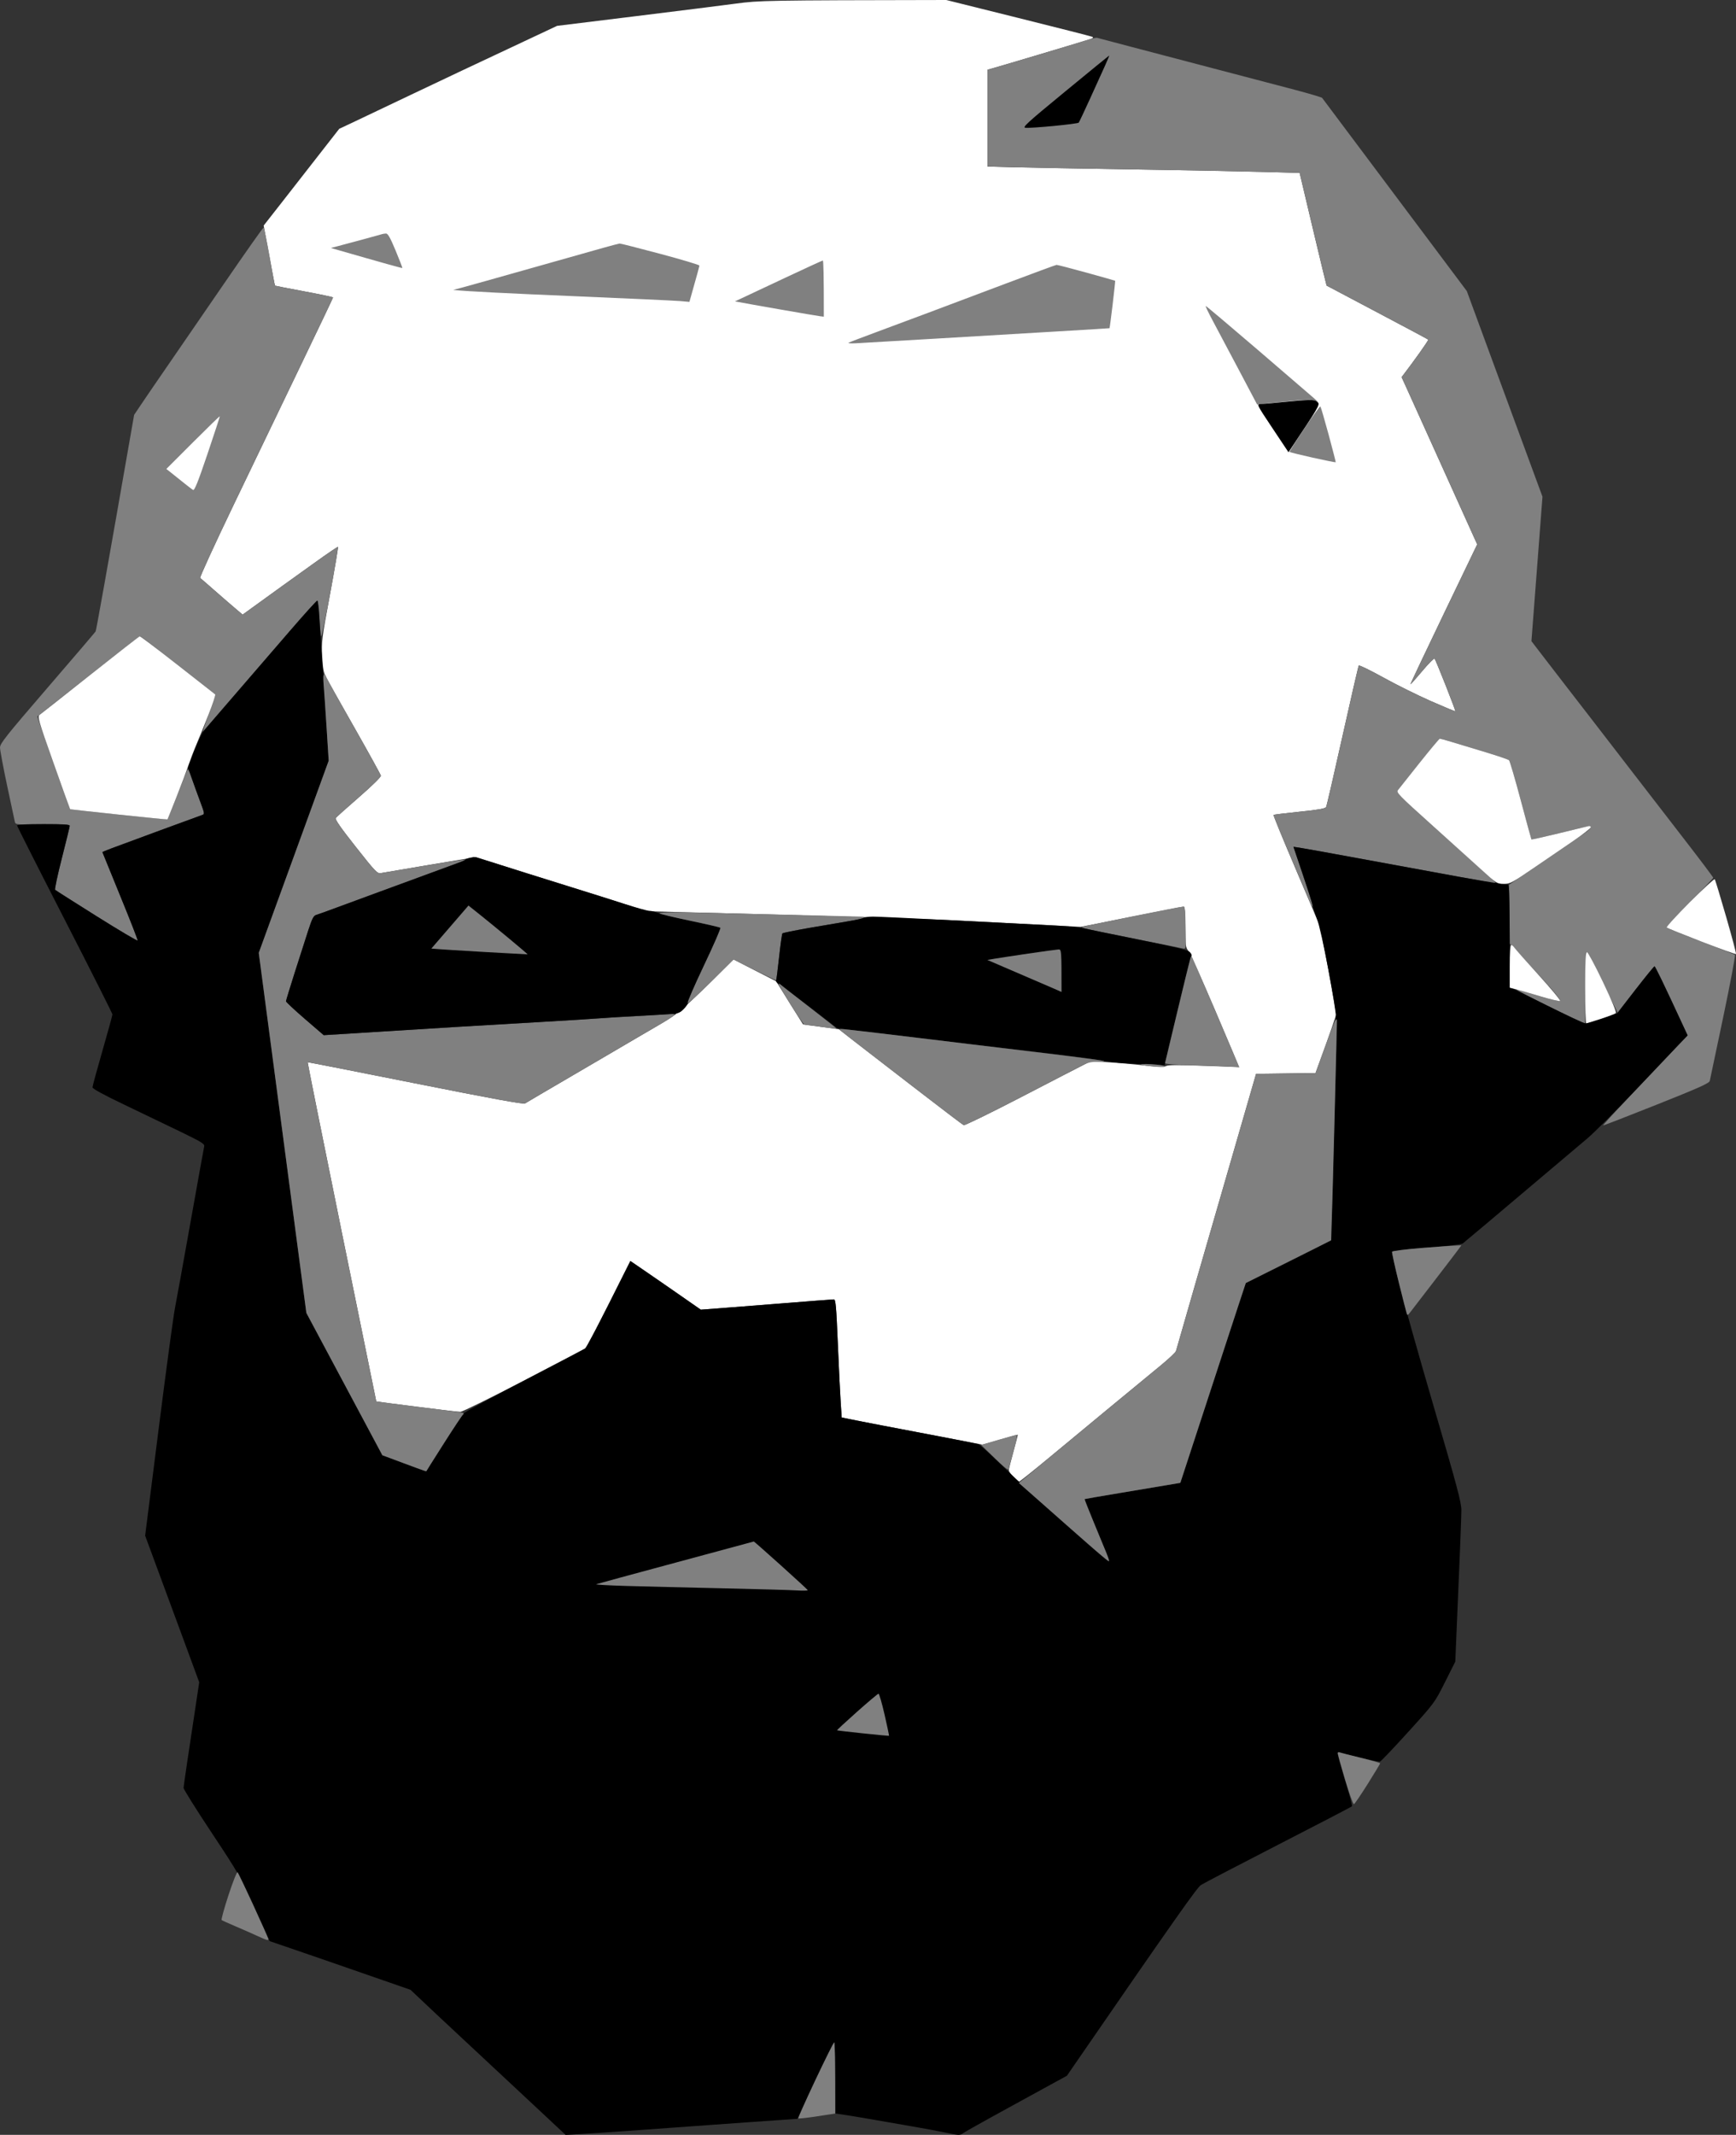 <?xml version="1.0" encoding="UTF-8" standalone="no"?>
<svg
   version="1.2"
   viewBox="0 0 1220 1500"
   width="1220"
   height="1500"
   id="svg1"
   sodipodi:docname="marxy.svg"
   inkscape:version="1.4 (86a8ad7, 2024-10-11)"
   xmlns:inkscape="http://www.inkscape.org/namespaces/inkscape"
   xmlns:sodipodi="http://sodipodi.sourceforge.net/DTD/sodipodi-0.dtd"
   xmlns="http://www.w3.org/2000/svg"
   xmlns:svg="http://www.w3.org/2000/svg">
  <rect x="0" y="0" width="1220" height="1500" fill="#333333" stroke="none"/>
  <defs
     id="defs1" />
  <sodipodi:namedview
     id="namedview1"
     pagecolor="#505050"
     bordercolor="#eeeeee"
     borderopacity="1"
     inkscape:showpageshadow="0"
     inkscape:pageopacity="0"
     inkscape:pagecheckerboard="0"
     inkscape:deskcolor="#505050"
     inkscape:zoom="0.55"
     inkscape:cx="610.90909"
     inkscape:cy="750"
     inkscape:window-width="1920"
     inkscape:window-height="1027"
     inkscape:window-x="1912"
     inkscape:window-y="-8"
     inkscape:window-maximized="1"
     inkscape:current-layer="svg1" />
  <title
     id="title1">marxy</title>
  <style
     id="style1">
		tspan { white-space:pre }
		.shp0 { fill: #ffffff } 
		.shp1 { opacity: 0.984;fill: #7f7f7f } 
		.shp2 { fill: #000000 } 
		.shp3 { fill: #7f7f7f } 
	</style>
  <g
     id="Background">
    <path
       id="Path 0"
       class="shp0"
       d="M517 2.55C507.38 3.84 475.2 7.88 445.5 11.53L391.5 18.17C334.15 45.07 304.68 59 289 66.49C273.32 73.97 255.53 82.44 249.46 85.3L238.41 90.5C217.27 117.63 205.32 132.93 198.21 142L185.29 158.5C191.28 191.05 193.13 200.6 193.26 200.72C193.39 200.84 202.62 202.64 213.76 204.72C224.91 206.8 234.03 208.72 234.04 209C234.05 209.28 223.76 230.88 211.18 257C198.59 283.13 177.39 327.23 164.06 355C150.72 382.77 140.2 405.77 140.66 406.1C141.12 406.44 145.55 410.27 150.5 414.63C155.45 418.98 161.97 424.64 165 427.2L170.5 431.86C186.92 419.96 194.8 414.27 198.6 411.55C202.39 408.82 212.59 401.51 221.25 395.3C229.91 389.08 237.23 384.11 237.51 384.25C237.8 384.39 235.28 399.35 231.93 417.5C226.14 448.76 225.85 451.07 226.41 461.25C226.88 469.81 227.47 472.87 229.3 476.25C230.56 478.59 239.64 494.68 249.48 512C259.31 529.33 267.49 544.17 267.65 545C267.83 545.89 261.63 552 252.43 560C243.89 567.42 236.48 574.06 235.96 574.75C235.27 575.64 239.29 581.44 250 595C264.01 612.74 265.18 613.96 267.75 613.46C269.26 613.16 284.9 610.5 302.5 607.55L334.5 602.19C345.35 605.75 358.85 610.03 371.5 613.98C384.15 617.94 401.02 623.21 409 625.69C416.98 628.17 430.48 632.46 439 635.23L454.5 640.26C597.1 643.86 655.15 645.8 675.5 646.9C695.85 647.99 723.08 649.42 736 650.06L759.5 651.24C814.91 640.2 831.45 637 832 637C832.62 637 833.01 642.43 833.01 651.25C833.03 664.15 833.22 665.74 835.09 668C836.22 669.38 844.72 688.27 853.98 710C863.24 731.73 870.75 749.56 870.66 749.63C870.57 749.71 859.48 749.35 846 748.84C828.22 748.17 820.95 748.22 819.5 749.03C818 749.87 814.13 749.76 804 748.6C796.58 747.75 785.1 746.73 778.5 746.35L766.5 745.65C756.42 750.78 736.63 761.01 716 771.7C695.38 782.39 677.94 790.88 677.25 790.57C676.56 790.26 660.36 777.94 641.25 763.19C622.14 748.45 602.67 733.41 598 729.78L589.5 723.17C570.13 720.6 564.41 719.78 564.3 719.68C564.2 719.58 559.91 712.75 554.78 704.5L545.46 689.5L515.5 674.13C477.84 711.44 477.23 711.94 462.5 720.49C454.25 725.29 445.02 730.68 442 732.49C438.98 734.29 421.65 744.43 403.5 755.03C385.35 765.62 369.82 774.74 369 775.29C367.93 776.01 346.08 772.02 292 761.24C250.47 752.95 216.37 746.25 216.21 746.34C216.05 746.43 226.81 800.05 240.13 865.5C253.45 930.95 264.38 984.58 264.42 984.67C264.47 984.77 277.21 986.46 292.75 988.42C308.29 990.39 322.13 992 323.5 992C324.88 992 344.79 982.21 367.75 970.25C390.71 958.28 410.24 948.04 411.13 947.5C412.03 946.95 419.57 932.89 427.88 916.25L443 886C460.44 897.94 471.57 905.64 479 910.82L492.5 920.22C504.9 919.31 525.6 917.69 546.5 916.03C567.4 914.36 585.17 913 586 913C587.27 913 587.69 917.65 588.78 943.75C589.49 960.66 590.39 979.33 590.78 985.23L591.5 995.95C599.25 997.6 609.6 999.62 619.5 1001.49C629.4 1003.37 649.42 1007.19 664 1009.98L690.5 1015.07C709.49 1009.59 715.11 1008.01 715.25 1008.03C715.39 1008.05 714.04 1013.34 712.25 1019.78C710.45 1026.23 708.98 1032.17 708.98 1033C708.97 1033.83 710.43 1035.96 712.23 1037.73C714.03 1039.51 715.84 1040.98 716.25 1040.98C716.66 1040.99 726.34 1033.26 737.75 1023.81C749.16 1014.35 768.85 998.06 781.5 987.6C794.15 977.14 809.34 964.63 815.25 959.79C821.16 954.96 826.2 950.21 826.45 949.25C826.69 948.29 832.75 927.25 839.9 902.5C847.06 877.75 859.62 834.33 867.82 806L882.72 754.5L924.5 753.95C935.71 723.38 938.97 713.6 938.97 712.5C938.98 711.4 936.54 697.45 933.56 681.5C930.58 665.55 927.83 651.6 927.45 650.5C927.07 649.4 919.5 631.51 910.63 610.74C901.76 589.97 894.73 572.8 895 572.57C895.27 572.34 903.54 571.33 913.36 570.33C926.89 568.94 931.4 568.14 931.96 567C932.38 566.17 937.57 543.67 943.51 517C949.44 490.32 954.57 468.12 954.9 467.65C955.23 467.18 962.92 470.92 972 475.95C981.08 480.99 996.15 488.47 1005.5 492.59C1014.85 496.7 1022.63 499.94 1022.78 499.78C1022.93 499.63 1019.86 491.4 1015.95 481.5C1012.04 471.6 1008.54 463.16 1008.17 462.75C1007.8 462.34 1003.9 466.28 999.5 471.52C995.1 476.76 991.38 480.93 991.24 480.77C991.09 480.62 1001.58 458.45 1014.55 431.5L1038.13 382.5C1002.1 302.68 990.15 276.24 988.32 272.25L985 265C990.04 258.41 994.31 252.56 997.75 247.75C1001.19 242.94 1003.89 238.84 1003.75 238.64C1003.61 238.45 987.52 229.85 968 219.55C948.48 209.25 932.4 200.75 932.29 200.66C932.17 200.57 927.86 182.72 922.7 161L913.34 121.5C879.36 120.48 837.77 119.69 799 119.08C760.23 118.48 720.74 117.76 711.25 117.49L694 117L694 49C699.04 47.62 712.65 43.59 727.5 39.15C742.35 34.72 757.88 30.08 762 28.85C767.91 27.09 769.08 26.45 767.5 25.82C766.4 25.39 742.89 19.4 715.25 12.52L665 0C537.31 0.21 533.75 0.31 517 2.55Z"
       style="fill:#ffffff;opacity:1" />
    <path
       id="Path 1"
       class="shp1"
       d="M762 28.67C757.88 30.02 742.35 34.74 727.5 39.17C712.65 43.59 699.04 47.62 697.25 48.11L694 49L694 117C720.74 117.76 760.23 118.48 799 119.08C837.77 119.69 879.36 120.48 891.42 120.84L913.34 121.5C927.86 182.72 932.17 200.57 932.29 200.66C932.4 200.75 948.48 209.25 968 219.55C987.52 229.85 1003.61 238.45 1003.75 238.64C1003.89 238.84 1001.19 242.94 997.75 247.75C994.31 252.56 990.04 258.41 988.25 260.75L985 265C990.15 276.24 1002.1 302.68 1014.88 331L1038.13 382.5C1001.58 458.45 991.09 480.62 991.24 480.77C991.38 480.93 995.1 476.76 999.5 471.52C1003.9 466.28 1007.8 462.34 1008.17 462.75C1008.54 463.16 1012.04 471.6 1015.95 481.5C1019.86 491.4 1022.93 499.63 1022.78 499.78C1022.63 499.94 1014.85 496.7 1005.5 492.59C996.15 488.47 981.08 480.99 972 475.95C962.92 470.92 955.23 467.18 954.9 467.65C954.57 468.12 949.44 490.32 943.51 517C937.57 543.67 932.38 566.17 931.96 567C931.4 568.14 926.89 568.94 913.36 570.33C903.54 571.33 895.27 572.34 895 572.57C894.73 572.79 900.07 585.92 906.89 601.74C913.7 617.56 919.91 632.08 920.68 634C921.45 635.92 922.28 637.27 922.52 637C922.76 636.73 919.81 627.16 915.98 615.75L909 595C915.59 595.93 936.85 599.78 960.5 604.15C984.15 608.52 1013.4 613.88 1025.5 616.05C1037.6 618.22 1048.29 620.22 1049.25 620.5C1050.21 620.77 1050.96 620.66 1050.91 620.25C1050.85 619.84 1048.03 617.02 1044.63 614C1041.24 610.98 1025.53 596.91 1009.73 582.75C983.88 559.58 981.13 556.82 982.33 555.25C983.06 554.29 989.92 545.72 997.58 536.21C1005.23 526.69 1011.73 518.93 1012 518.94C1012.27 518.96 1016.1 520.07 1020.5 521.41C1024.9 522.75 1035.47 525.95 1044 528.52C1052.53 531.09 1059.95 533.63 1060.5 534.15C1061.05 534.68 1064.76 547.35 1068.74 562.31C1072.72 577.26 1076.1 589.64 1076.24 589.81C1076.38 589.99 1085.05 588.05 1095.5 585.52C1105.95 582.98 1115.29 580.71 1116.25 580.46C1117.23 580.2 1117.99 580.55 1117.98 581.25C1117.97 581.94 1115.83 583.92 1113.23 585.65C1110.63 587.38 1103.78 592.06 1098 596.04C1092.22 600.02 1081.42 607.41 1074 612.46L1060.5 621.64L1061 663C1070.04 672.69 1078.14 681.46 1084.83 688.75C1091.63 696.15 1096.67 702.44 1096.25 703C1095.77 703.63 1090.76 702.57 1082.5 700.09C1075.35 697.95 1068.71 695.92 1067.75 695.6C1066.79 695.27 1066 695.23 1066 695.5C1066 695.77 1075.79 700.88 1087.75 706.84C1099.71 712.8 1110.51 717.98 1111.75 718.34L1114 719C1114 680.25 1114.34 669 1114.75 668.99C1115.16 668.98 1120.29 678.55 1126.15 690.24L1136.8 711.5C1156.33 686.31 1162.34 678.99 1162.75 678.97C1163.16 678.95 1168.56 689.87 1174.73 703.22L1185.97 727.5C1166.78 747.65 1153.34 761.83 1143.72 772C1134.09 782.17 1126.39 790.61 1126.61 790.75C1126.82 790.89 1143.68 784.36 1164.06 776.25C1193.59 764.5 1201.21 761.09 1201.57 759.5C1201.82 758.4 1206.09 738.15 1211.05 714.5C1216.01 690.85 1219.71 671.21 1219.28 670.87C1218.85 670.52 1208.15 666.3 1195.5 661.49C1182.85 656.69 1172.05 652.35 1171.5 651.86C1170.87 651.29 1176.66 644.81 1187.25 634.23C1196.46 625.03 1203.99 617.16 1204 616.75C1204 616.34 1194.86 604.19 1183.69 589.75C1172.52 575.31 1155.06 552.7 1144.88 539.5C1134.71 526.3 1122.39 510.32 1117.5 504C1112.61 497.68 1104.79 487.55 1100.1 481.5C1095.42 475.45 1088.14 466 1083.92 460.5L1076.24 450.5L1084 349C1073.27 319.94 1061.31 287.43 1050.49 258L1030.82 204.5C952.5 99.88 929.47 69.17 929.13 68.76C928.78 68.35 919.95 65.74 909.5 62.97C899.05 60.19 873.17 53.4 852 47.88C830.83 42.36 804.27 35.38 793 32.38C781.73 29.38 771.83 26.77 771 26.57C770.17 26.38 766.13 27.32 762 28.67Z"
       style="fill:#808080;opacity:1" />
    <path
       id="Path 2"
       class="shp2"
       d="M748.63 64.25C721.38 86.67 718.24 89.54 720.72 89.82C722.25 89.99 731.15 89.4 740.5 88.51C749.85 87.62 757.76 86.57 758.08 86.19C758.41 85.81 761.96 78.3 765.97 69.5C769.99 60.7 774.74 50.24 776.52 46.25C778.3 42.26 779.66 39 779.54 39C779.42 39 765.51 50.36 748.63 64.25Z"
       style="fill:#000000;opacity:1" />
    <path
       id="Path 3"
       class="shp1"
       d="M157.48 199.25C142.68 220.84 125.12 246.38 118.47 256C111.82 265.63 103.65 277.55 100.32 282.5L94.26 291.5C73.84 408.52 67.59 443.02 67.21 443.66C66.82 444.3 51.54 462.18 33.25 483.41C4.29 517.03 0 522.42 0.01 525.25C0.01 527.04 2.26 539.08 5 552C7.74 564.92 10.19 576.4 10.45 577.5C10.89 579.42 11.63 579.49 29.96 579.25C44.66 579.06 49 579.28 48.99 580.25C48.98 580.94 46.5 591.17 43.47 603C40.45 614.83 38.32 624.82 38.74 625.22C39.16 625.62 52.32 633.99 68 643.83C83.68 653.67 96.61 661.33 96.75 660.86C96.89 660.39 91.38 646.27 84.5 629.5C77.63 612.73 71.98 598.89 71.97 598.75C71.95 598.61 74.76 597.43 78.22 596.13C81.67 594.83 97.1 589.13 112.5 583.46C127.9 577.79 141.29 572.89 142.25 572.57C143.85 572.05 143.73 571.3 140.89 563.75C139.18 559.21 136.51 551.9 134.97 547.5C132.38 540.13 132.08 539.7 131.15 542C130.59 543.38 127.39 551.48 124.03 560C120.66 568.52 117.82 575.62 117.71 575.76C117.59 575.9 102.2 574.38 83.5 572.38C64.8 570.38 49.4 568.69 49.29 568.62C49.17 568.56 43.89 553.88 37.56 536C31.23 518.13 26.15 503.45 26.27 503.39C26.4 503.33 42.59 490.62 62.25 475.14C81.91 459.66 98.22 447 98.5 447C98.78 447 110.59 456.06 124.75 467.14C138.91 478.22 150.82 487.55 151.22 487.89C151.62 488.23 149.74 494.13 147.06 501C144.38 507.88 142.38 513.73 142.62 514C142.85 514.27 143.82 513.38 144.77 512C145.71 510.63 150.76 504.57 155.99 498.55C161.22 492.53 170 482.39 175.5 476.02C181 469.65 193.71 454.89 203.75 443.22C213.79 431.55 222.45 422 223 422C223.59 422 224.21 427.17 224.5 434.5C224.78 441.38 225.34 447 225.75 447.01C226.16 447.01 229.09 432.95 232.26 415.76C235.42 398.57 237.78 384.39 237.51 384.25C237.23 384.11 229.91 389.08 221.25 395.3C212.59 401.51 202.39 408.82 198.6 411.55C194.8 414.27 186.92 419.96 181.1 424.18L170.5 431.86C161.97 424.64 155.45 418.98 150.5 414.63C145.55 410.27 141.12 406.44 140.66 406.1C140.2 405.77 150.72 382.77 164.06 355C177.39 327.23 198.59 283.13 211.18 257C223.76 230.88 234.05 209.28 234.04 209C234.03 208.72 224.91 206.8 213.76 204.72C202.62 202.64 193.39 200.84 193.25 200.72C193.11 200.6 191.4 191.39 189.46 180.25C187.51 169.11 185.58 160 185.16 160C184.74 160 172.29 177.66 157.48 199.25Z"
       style="fill:#808080;opacity:1" />
    <path
       id="Path 4"
       class="shp3"
       d="M268.5 164.51C267.95 164.7 261.65 166.44 254.5 168.38C247.35 170.31 239.47 172.42 237 173.06L232.5 174.23C271.25 185.4 282.61 188.5 282.75 188.32C282.89 188.15 280.75 182.6 278 176C274.24 166.98 272.57 164.02 271.25 164.08C270.29 164.12 269.05 164.32 268.5 164.51ZM424.5 173.98C419 175.52 395.82 182.06 373 188.52C350.18 194.98 328.57 201.05 325 201.99L318.5 203.71C327.02 204.7 361.45 206.34 400.5 207.98C439.55 209.63 474.43 211.23 478 211.54L484.5 212.11C489.93 193.04 491.5 187.09 491.5 186.6C491.5 186.1 479.13 182.4 464 178.36C448.88 174.33 436.05 171.06 435.5 171.11C434.95 171.15 430 172.45 424.5 173.98ZM551 195.56C536.42 202.43 522.7 208.87 520.5 209.9L516.5 211.75C521.15 212.66 534.2 214.97 548.5 217.47C562.8 219.97 575.5 222.13 576.73 222.26L578.96 222.5C578.99 191.89 578.66 183.02 578.25 183.05C577.84 183.07 565.58 188.7 551 195.56ZM707 199.19C688.02 206.35 663.5 215.58 652.5 219.7C641.5 223.82 624.63 230.11 615 233.67C605.38 237.24 596.97 240.45 596.33 240.82C595.69 241.2 597.94 241.37 601.33 241.21C604.72 241.06 629.77 239.6 657 237.97C684.23 236.34 722.92 234.05 743 232.87C763.08 231.69 779.6 230.67 779.73 230.61C779.85 230.55 780.84 223.07 781.92 214C783.01 204.93 783.8 197.4 783.7 197.28C783.59 197.16 774.5 194.58 763.5 191.55C752.5 188.52 743.05 186.07 742.5 186.11C741.95 186.15 725.98 192.04 707 199.19ZM852.22 225.25C855.25 230.89 863.52 246.48 870.61 259.89L883.5 284.28C892.02 283.27 896.75 282.78 899.5 282.54C902.25 282.3 907.2 281.84 910.5 281.52C913.8 281.2 918.3 280.98 920.5 281.03C922.7 281.08 925.2 281.66 926.06 282.31C926.92 282.96 925.83 281.93 923.65 280C921.46 278.07 903.55 262.66 883.84 245.75C864.13 228.84 847.71 215 847.36 215C847 215 849.19 219.61 852.22 225.25Z"
       style="fill:#808080;opacity:1" />
    <path
       id="Path 5"
       class="shp2"
       d="M901 282.56C894.13 283.27 887.26 283.88 885.75 283.93C883.07 284 883.29 284.43 894.25 300.88L905.5 317.76C927.06 285.55 927.66 284.39 926.13 282.72C924.9 281.37 923.15 280.98 919 281.1C915.98 281.19 907.88 281.85 901 282.56Z"
       style="fill:#000000;opacity:1" />
    <path
       id="Path 6"
       class="shp3"
       d="M916.67 300.99C910.8 309.8 906.11 317.23 906.25 317.5C906.39 317.78 913.7 319.6 922.5 321.56C931.3 323.51 938.59 324.97 938.7 324.8C938.8 324.64 936.55 315.88 933.7 305.34C930.84 294.8 928.24 285.91 927.92 285.59C927.61 285.26 922.55 292.19 916.67 300.99Z"
       style="fill:#808080;opacity:1" />
    <path
       id="Path 7"
       class="shp0"
       d="M135.62 310.79L116.91 329.5C130.41 340.35 134.93 343.84 135.66 344.25C136.68 344.82 139.09 338.82 145.81 318.96C150.65 304.63 154.55 292.73 154.47 292.49C154.4 292.26 145.91 300.49 135.62 310.79Z"
       style="fill:#ffffff;opacity:1" />
    <path
       id="Path 8"
       class="shp2"
       d="M203.84 443.22C193.75 454.89 181 469.65 175.5 476.02C170 482.39 161.07 492.76 155.66 499.05C150.25 505.35 144.8 511.63 143.55 513C142.3 514.38 139.19 520.79 136.64 527.25L132 539C136.48 551.79 139.18 559.21 140.89 563.75C143.73 571.3 143.85 572.05 142.25 572.57C141.29 572.89 127.9 577.79 112.5 583.46C97.1 589.13 81.67 594.83 78.22 596.13C74.76 597.43 71.95 598.61 71.97 598.75C71.98 598.89 77.63 612.73 84.5 629.5C91.38 646.27 96.89 660.39 96.75 660.86C96.61 661.33 83.68 653.67 68 643.83C52.32 633.99 39.16 625.62 38.74 625.22C38.32 624.82 40.45 614.83 43.47 603C46.5 591.17 48.98 580.94 48.99 580.25C49 579.29 44.64 579 30.5 579C18.83 579 12 579.37 12 580C12 580.55 27.07 610.36 45.5 646.25C63.92 682.14 78.99 712.06 79 712.75C79 713.44 75.86 724.91 72.01 738.25C68.17 751.59 65.01 763.17 65 764C64.98 764.98 72.84 769.27 87.73 776.38C100.26 782.37 118.04 790.92 127.25 795.38C141.72 802.4 143.93 803.77 143.5 805.5C143.24 806.6 138.97 830.23 134.02 858C129.07 885.77 124.1 913.23 122.97 919C121.84 924.77 116.66 963.14 111.46 1004.25L102 1079C117.34 1120.46 125.89 1143.64 130.89 1157.25L140 1182C131.47 1238.19 129 1255.29 129 1256.25C129 1257.21 137.89 1271.39 148.75 1287.76C167.54 1316.08 169.01 1318.65 179 1340.7L189.5 1363.88C214.3 1372.35 236.57 1380.05 255 1386.46L288.5 1398.1C297.8 1406.97 313.1 1421.27 328.5 1435.61C343.9 1449.95 365.73 1470.32 377 1480.87L397.5 1500.05C409.9 1499.44 429.7 1498.08 449.5 1496.64C469.3 1495.21 492.02 1493.57 500 1493C507.98 1492.43 520.58 1491.54 528 1491C535.42 1490.47 545.77 1489.74 551 1489.38L560.5 1488.73C579.88 1447.12 585.84 1435.03 586.25 1435.02C586.66 1435.01 587 1446.25 587 1460L587 1485C593.59 1485.9 601.8 1487.25 609.5 1488.59C617.2 1489.93 631.38 1492.39 641 1494.06C650.63 1495.72 661.42 1497.74 665 1498.54C668.58 1499.35 672.42 1500 673.55 1500C674.68 1500 676.03 1499.58 676.55 1499.06C677.07 1498.54 686.76 1493.03 698.08 1486.81C709.4 1480.59 725.66 1471.67 734.21 1467L749.76 1458.5C828.29 1344.42 841.44 1326.08 844 1324.45C845.92 1323.22 870.45 1310.43 898.5 1296.02C926.55 1281.62 949.78 1269.53 950.12 1269.16C950.45 1268.8 948.2 1260.3 945.12 1250.27C942.03 1240.25 939.73 1231.84 940 1231.59C940.27 1231.33 946.8 1232.69 954.5 1234.61C962.2 1236.53 969.06 1237.97 969.74 1237.8C970.42 1237.64 979.34 1228.28 989.57 1217C1008.08 1196.58 1008.19 1196.44 1015.45 1182L1022.73 1167.5C1026.08 1090 1027.03 1064.58 1027.01 1061C1026.97 1055.58 1023.79 1043.67 1007.93 989.5C997.46 953.75 986.42 914.6 983.4 902.5C980.39 890.4 978.1 880.05 978.33 879.5C978.55 878.95 989.44 877.68 1002.62 876.68C1016.58 875.61 1027.12 874.37 1028 873.68C1028.83 873.04 1036.47 866.63 1045 859.45C1053.53 852.26 1070.85 837.64 1083.5 826.94C1096.16 816.25 1110.51 804.13 1115.4 800C1120.29 795.88 1135.36 780.8 1148.87 766.5C1162.39 752.2 1176.28 737.58 1179.72 734L1186 727.5C1168.56 689.87 1163.16 678.95 1162.75 678.97C1162.34 678.99 1156.26 686.43 1149.25 695.52L1136.5 712.04C1120.22 717.43 1114.83 719.01 1114 719.02C1113.17 719.04 1100.92 713.3 1086.78 706.27L1061.05 693.5C1061.01 630.06 1060.72 621.9 1059.75 621.57C1059.06 621.34 1056.03 620.91 1053 620.62C1049.97 620.33 1037.6 618.29 1025.5 616.1C1013.4 613.9 984.15 608.52 960.5 604.15C936.85 599.78 915.59 595.93 913.25 595.6L909 595C919.15 624.84 922.26 634.63 922.47 636C922.67 637.38 924.04 641.65 925.5 645.5C927.08 649.63 930.41 664.58 933.66 682C936.68 698.23 939 712.69 938.82 714.14C938.65 715.6 938.84 716.61 939.25 716.39C939.66 716.18 939.77 719.49 939.5 723.75C939.22 728.01 938.27 762.77 937.39 801C936.46 841.08 935.38 870.92 934.83 871.5C934.31 872.05 920.75 879.02 904.69 887L875.5 901.5C867.75 924.93 857.4 956.52 847.5 986.81L829.5 1041.89C815.55 1044.26 800.48 1046.78 787 1049.03C773.52 1051.27 762.38 1053.2 762.24 1053.31C762.1 1053.41 765.98 1063.17 770.87 1075C775.75 1086.83 779.58 1096.61 779.38 1096.75C779.17 1096.89 777.95 1096.21 776.68 1095.25C775.4 1094.29 763.14 1083.62 749.43 1071.54C735.72 1059.45 716.63 1041.85 707 1032.41C697.38 1022.97 688.6 1014.99 687.5 1014.67C686.4 1014.35 674.7 1012.02 661.5 1009.5C648.3 1006.97 629.4 1003.37 619.5 1001.5C609.6 999.62 599.25 997.6 596.5 997.02L591.5 995.95C590.39 979.33 589.49 960.66 588.78 943.75C587.69 917.65 587.27 913 586 913C585.17 913 567.4 914.36 546.5 916.03C525.6 917.69 504.9 919.31 500.5 919.64L492.5 920.22C471.57 905.64 460.44 897.94 454.25 893.7L443 886C419.54 932.89 412.09 946.95 411.3 947.5C410.52 948.05 390.81 958.4 367.51 970.5C344.21 982.6 325.34 992.84 325.57 993.25C325.81 993.66 325.65 994.11 325.23 994.25C324.8 994.39 318.87 1003.27 312.04 1014C305.21 1024.72 299.6 1033.63 299.56 1033.78C299.53 1033.94 292.57 1031.46 284.1 1028.28L268.71 1022.5L215.3 922.5L181.85 669.5L230.99 534.5C228.07 488.77 227.19 474.82 227.16 474C227.12 473.18 226.86 469.8 226.58 466.5C226.3 463.2 225.56 451.84 224.93 441.25C224.31 430.66 223.43 422 222.99 422C222.54 422 213.93 431.55 203.84 443.22Z"
       style="fill:#000000;opacity:1" />
    <path
       id="Path 9"
       class="shp0"
       d="M63.5 474.14C44.8 488.98 28.72 501.65 27.78 502.31C26.2 503.4 27 506.18 37.57 536C43.9 553.88 49.17 568.56 49.29 568.62C49.4 568.69 64.8 570.38 83.5 572.38C102.2 574.38 117.59 575.9 117.71 575.76C117.82 575.62 120.66 568.52 124.03 560C127.39 551.48 131.21 541.35 132.5 537.5C133.8 533.65 136.29 527.13 138.05 523C139.8 518.88 143.65 509.43 146.59 502C149.54 494.57 151.63 488.23 151.23 487.89C150.83 487.55 138.91 478.22 124.75 467.14C110.59 456.06 98.66 447.04 98.25 447.08C97.84 447.13 82.2 459.3 63.5 474.14Z"
       style="fill:#ffffff;opacity:1" />
    <path
       id="Path 10"
       class="shp1"
       d="M227.44 481.25C227.79 485.24 228.72 498.85 229.53 511.5L230.99 534.5L181.85 669.5L215.3 922.5L268.71 1022.5C292.57 1031.46 299.53 1033.94 299.56 1033.78C299.6 1033.63 305.21 1024.72 312.03 1014C318.85 1003.27 324.89 994.19 325.46 993.8C326.11 993.37 325.94 992.92 325 992.62C324.18 992.35 310.23 990.5 294 988.49C277.77 986.49 264.47 984.78 264.42 984.68C264.38 984.58 253.45 930.95 240.13 865.5C226.81 800.05 216.05 746.43 216.21 746.34C216.37 746.25 250.47 752.95 292 761.24C346.08 772.02 367.93 776.01 369 775.29C369.82 774.74 385.35 765.63 403.5 755.04C421.65 744.46 438.52 734.57 441 733.05C443.48 731.54 451.91 726.63 459.75 722.15C467.59 717.67 474 713.55 474 713C474 712.43 472.4 712.21 470.25 712.48C468.19 712.75 457.5 713.43 446.5 713.99C435.5 714.55 424.02 715.24 421 715.52C417.98 715.79 399.75 716.93 380.5 718.04C361.25 719.15 334.93 720.69 322 721.47C309.07 722.24 282.52 723.88 263 725.11L227.5 727.34C206.91 709.64 200.96 704.05 200.98 703.5C201.01 702.95 203.76 693.95 207.08 683.5C210.4 673.05 214.66 659.77 216.54 654C219.32 645.43 220.36 643.38 222.22 642.86C223.48 642.5 230.13 640.11 237 637.54C243.88 634.96 257.38 629.99 267 626.49C276.63 622.99 292.6 617.13 302.5 613.45C312.4 609.78 321.97 606.27 323.77 605.64C325.57 605.01 327.03 604.27 327.01 604C326.99 603.73 314.27 605.62 298.74 608.2C283.21 610.79 269.26 613.15 267.75 613.45C265.18 613.96 264.01 612.75 250 595C239.29 581.44 235.27 575.64 235.96 574.75C236.48 574.06 243.89 567.42 252.43 560C261.61 552.01 267.83 545.89 267.66 545C267.5 544.17 258.74 528.31 248.18 509.75C237.63 491.19 229 475.55 229 475C229 474.45 228.51 474 227.91 474C227.16 474 227.01 476.29 227.44 481.25Z"
       style="fill:#808080;opacity:1" />
    <path
       id="Path 11"
       class="shp0"
       d="M997.44 536.25C989.86 545.74 983.06 554.29 982.33 555.25C981.13 556.82 983.49 559.23 1005.75 579.2C1019.36 591.41 1035.34 605.81 1041.25 611.2C1051.67 620.7 1052.15 621 1056.75 621.02C1061.17 621.04 1062.63 620.27 1077.5 610.09C1086.3 604.07 1099 595.4 1105.72 590.82C1112.43 586.24 1117.95 581.94 1117.97 581.25C1117.98 580.55 1117.23 580.2 1116.25 580.46C1115.29 580.71 1105.95 582.98 1095.5 585.52C1085.05 588.05 1076.38 589.99 1076.24 589.81C1076.1 589.64 1072.72 577.26 1068.74 562.31C1064.76 547.35 1061.05 534.68 1060.5 534.15C1059.95 533.63 1052.53 531.09 1044 528.52C1035.47 525.95 1024.9 522.75 1020.5 521.41C1016.1 520.07 1012.21 518.98 1011.86 518.99C1011.51 519 1005.02 526.76 997.44 536.25Z"
       style="fill:#ffffff;opacity:1" />
    <path
       id="Path 12"
       class="shp2"
       d="M330.14 602.74C328.85 603 327.5 603.54 327.14 603.94C326.79 604.34 325.15 605.15 323.5 605.74C321.85 606.33 312.4 609.81 302.5 613.47C292.6 617.13 276.63 622.99 267 626.49C257.38 629.99 243.88 634.96 237 637.54C230.13 640.11 223.48 642.5 222.22 642.86C220.36 643.38 219.32 645.43 216.54 654C214.66 659.77 210.4 673.05 207.08 683.5C203.76 693.95 201.01 702.95 200.98 703.5C200.96 704.05 206.91 709.64 214.22 715.92L227.5 727.34C282.52 723.88 309.07 722.24 322 721.47C334.93 720.69 361.25 719.15 380.5 718.04C399.75 716.93 417.98 715.79 421 715.52C424.02 715.24 435.5 714.52 446.5 713.93C457.5 713.33 468.98 712.68 472 712.47C476.66 712.16 477.99 711.59 480.69 708.8C482.44 706.98 483.67 705.05 483.42 704.5C483.17 703.95 488.38 692.02 495 678C501.63 663.98 506.7 652.22 506.27 651.87C505.85 651.52 496.5 649.34 485.5 647.03C474.5 644.72 464.04 642.19 462.25 641.42C460.46 640.64 457.88 640 456.5 640C455.13 640 447.14 637.79 438.75 635.09C430.36 632.39 413.82 627.19 402 623.53C390.18 619.87 375.77 615.36 370 613.51C364.23 611.65 353.65 608.31 346.5 606.08C339.35 603.85 333.27 602.08 333 602.15C332.73 602.22 331.44 602.48 330.14 602.74Z"
       style="fill:#000000;opacity:1" />
    <path
       id="Path 13"
       class="shp0"
       d="M1187.45 633.98C1178.13 643.3 1170.87 651.28 1171.32 651.71C1171.77 652.15 1182.8 656.6 1195.82 661.62C1208.84 666.64 1219.72 670.57 1220 670.35C1220.28 670.13 1217.17 658.38 1213.09 644.23C1209.02 630.08 1205.4 618.17 1205.04 617.77C1204.69 617.37 1196.77 624.66 1187.45 633.98Z"
       style="fill:#ffffff;opacity:1" />
    <path
       id="Path 14"
       class="shp3"
       d="M316.17 651.39L303.13 666.5C308.84 667.01 324 667.94 340.5 668.9C357 669.85 370.63 670.6 370.79 670.57C370.95 670.53 365.1 665.53 357.79 659.46C350.48 653.39 341.06 645.69 336.86 642.35L329.22 636.27L316.17 651.39Z"
       style="fill:#808080;opacity:1" />
    <path
       id="Path 15"
       class="shp1"
       d="M795.5 643.94C777.35 647.61 761.83 650.88 761 651.19C759.93 651.59 760.22 651.93 762 652.37C763.38 652.72 779.13 655.92 797 659.48C814.88 663.05 830.4 666.18 831.5 666.44C833.44 666.9 833.49 666.47 833.23 651.96C832.96 637.2 832.92 637 830.73 637.13C829.5 637.2 813.65 640.26 795.5 643.94ZM463.5 641.81C464.05 642.27 473.73 644.58 485 646.93C496.27 649.29 505.85 651.51 506.27 651.86C506.69 652.21 501.52 664.09 494.77 678.25C488.02 692.42 482.85 704.34 483.29 704.75C483.72 705.16 491.14 698.45 499.79 689.83L515.5 674.15C538.36 685.66 545.18 688.89 545.4 688.75C545.61 688.61 546.57 681.3 547.52 672.5C548.47 663.7 549.53 656.2 549.87 655.83C550.22 655.46 558.6 653.75 568.5 652.02C578.4 650.3 590.77 648.19 596 647.33C601.23 646.48 606.17 645.39 607 644.92C608.03 644.33 607.24 644.04 604.5 644.01C602.3 643.98 574.85 643.3 543.5 642.5C512.15 641.7 481.1 641.03 474.5 641.01C467.9 640.98 462.95 641.34 463.5 641.81Z"
       style="fill:#808080;opacity:1" />
    <path
       id="Path 16"
       class="shp2"
       d="M607 644.92C606.17 645.39 601.23 646.48 596 647.33C590.77 648.19 578.4 650.3 568.5 652.02C558.6 653.75 550.22 655.46 549.87 655.83C549.53 656.2 548.47 663.7 547.52 672.5C546.57 681.3 545.61 688.84 545.39 689.25C545.18 689.66 546.24 690.75 547.75 691.68C549.26 692.6 559.05 699.93 569.5 707.96L588.5 722.57C631.9 727.65 649.67 729.76 656 730.53C662.33 731.31 673.13 732.62 680 733.46C686.88 734.3 709.83 737 731 739.47C752.17 741.94 772.42 744.64 776 745.48C779.69 746.34 790.06 747.25 800 747.59C809.63 747.91 817.73 748.32 818 748.49C818.27 748.67 818.56 748.29 818.63 747.65C818.71 747.02 822.65 730.3 827.4 710.5C832.15 690.7 836.48 673.71 837.02 672.75C837.74 671.47 837.53 670.48 836.25 669.05C834.87 667.52 827.04 665.61 799.5 660.07C780.25 656.2 762.92 652.58 761 652.04C759.08 651.5 747.83 650.59 736 650.01C724.17 649.44 692.9 647.85 666.5 646.49C640.1 645.13 616.25 644.02 613.5 644.04C610.75 644.05 607.83 644.45 607 644.92Z"
       style="fill:#000000;opacity:1" />
    <path
       id="Path 17"
       class="shp0"
       d="M1061 679L1061 694C1066.81 695.4 1074.58 697.65 1082 699.9C1089.42 702.15 1095.88 703.66 1096.34 703.25C1096.8 702.84 1090.05 694.68 1081.34 685.12C1072.63 675.55 1064.94 666.89 1064.25 665.87C1063.56 664.84 1062.55 664 1062 664C1061.38 664 1061 669.67 1061 679Z"
       style="fill:#ffffff;opacity:1" />
    <path
       id="Path 18"
       class="shp3"
       d="M722.5 670.03C712.05 671.57 701.34 673.2 698.7 673.66L693.9 674.5C726.14 688.33 737.86 693.39 740.75 694.67L746 697C746 667.08 745.99 667 743.75 667.12C742.51 667.19 732.95 668.5 722.5 670.03Z"
       style="fill:#808080;opacity:1" />
    <path
       id="Path 19"
       class="shp0"
       d="M1114 694C1114 707.75 1114.34 719 1114.75 719C1115.16 719 1119.78 717.59 1125 715.88C1130.22 714.16 1134.95 712.35 1135.5 711.85C1136.15 711.27 1132.96 703.54 1126.48 689.98C1120.97 678.44 1115.9 669 1115.23 669C1114.29 669 1114 674.9 1114 694Z"
       style="fill:#ffffff;opacity:1" />
    <path
       id="Path 20"
       class="shp1"
       d="M836.61 673C836.33 673.83 832.25 690.59 827.55 710.25C822.85 729.91 818.89 746.44 818.75 746.98C818.6 747.57 826.07 748.16 838 748.48C848.73 748.76 860.54 749.22 864.25 749.5L871 750C868.89 744.96 861.65 727.98 853.55 709C845.45 690.02 838.44 673.83 837.98 673C837.23 671.67 837.08 671.67 836.61 673Z"
       style="fill:#808080;opacity:1" />
    <path
       id="Path 21"
       class="shp3"
       d="M547.23 691.38C547.1 691.72 550.94 698.31 555.75 706.03C560.56 713.74 564.95 720.06 565.5 720.06C566.05 720.06 571.23 720.69 577 721.46C582.77 722.23 587.62 722.78 587.77 722.68C587.92 722.58 579.37 715.79 568.77 707.6C558.17 699.4 549.04 692.26 548.48 691.73C547.92 691.19 547.36 691.04 547.23 691.38Z"
       style="fill:#808080;opacity:1" />
    <path
       id="Path 22"
       class="shp1"
       d="M938.33 717.23C937.78 717.93 934.45 726.48 930.92 736.23L924.5 753.95L882.72 754.5C859.62 834.33 847.06 877.75 839.9 902.5C832.75 927.25 826.69 948.29 826.45 949.25C826.2 950.21 821.16 954.96 815.25 959.8C809.34 964.64 792.58 978.45 778 990.49C763.42 1002.53 743.51 1019.05 733.75 1027.19L716 1042C741.08 1064.09 755.15 1076.47 763.43 1083.76C771.72 1091.06 778.84 1097.02 779.25 1097.01C779.66 1097.01 778.92 1094.41 777.59 1091.25C776.27 1088.09 772.21 1078.3 768.58 1069.5C764.94 1060.7 762.09 1053.41 762.23 1053.31C762.38 1053.2 773.52 1051.27 787 1049.03C800.48 1046.78 815.55 1044.26 820.5 1043.42L829.5 1041.89C857.4 956.52 867.75 924.93 870.5 916.61L875.5 901.5L935.5 871.5C935.95 859.1 936.89 824.23 937.88 786C938.87 747.77 939.6 716.38 939.51 716.23C939.41 716.08 938.89 716.53 938.33 717.23ZM591 724.33C591.83 725.07 600.38 731.74 610 739.15C619.63 746.57 638.41 761.04 651.75 771.32C665.09 781.59 676.56 790.26 677.25 790.57C677.94 790.88 696.05 782.05 717.5 770.93C738.95 759.82 758.52 749.66 761 748.36C764.19 746.69 767.11 746 771 746.03C774.02 746.04 776.27 745.81 776 745.51C775.73 745.21 757.05 742.74 734.5 740.03C711.95 737.31 687.65 734.38 680.5 733.52C673.35 732.65 662.1 731.29 655.5 730.49C648.9 729.69 632.25 727.68 618.5 726.03C604.75 724.37 592.6 723.01 591.5 723C589.75 722.98 589.69 723.14 591 724.33Z"
       style="fill:#808080;opacity:1" />
    <path
       id="Path 23"
       class="shp3"
       d="M802 748C802.83 748.42 807.1 749.08 811.5 749.47C816.71 749.93 819.15 749.84 818.5 749.2C817.95 748.66 813.67 748 809 747.73C804.33 747.46 801.17 747.58 802 748Z"
       style="fill:#808080;opacity:1" />
    <path
       id="Path 24"
       class="shp1"
       d="M998.58 876.89C987.62 877.78 978.5 878.95 978.29 879.5C978.09 880.05 980.21 889.73 983 901C985.78 912.27 988.3 922.17 988.59 923C989.02 924.22 989.44 924.09 990.81 922.34C991.74 921.15 999.48 911.1 1008 900.01C1016.52 888.92 1024.29 878.76 1025.25 877.42L1027 875C1020.41 875.22 1009.54 876.01 998.58 876.89ZM701.5 1011.72L689.5 1015.21C706.1 1031.58 708.6 1033.51 708.88 1032.23C709.09 1031.28 710.66 1025.45 712.38 1019.28C714.09 1013.11 715.05 1008.1 714.5 1008.14C713.95 1008.18 708.1 1009.79 701.5 1011.72Z"
       style="fill:#808080;opacity:1" />
    <path
       id="Path 25"
       class="shp3"
       d="M475 1097.89C445.02 1105.96 419.82 1112.82 419 1113.12C418.18 1113.43 427.63 1113.97 440 1114.33C452.38 1114.69 482.75 1115.44 507.5 1115.99C532.25 1116.54 555.99 1117.21 560.25 1117.49C564.51 1117.77 567.84 1117.66 567.64 1117.25C567.44 1116.84 558.89 1108.96 548.64 1099.75C538.39 1090.54 529.89 1083.04 529.75 1083.1C529.61 1083.15 504.98 1089.81 475 1097.89ZM602.23 1202.8C594.38 1209.79 588.08 1215.62 588.23 1215.76C588.38 1215.9 596.6 1216.87 606.5 1217.91C616.4 1218.95 624.62 1219.73 624.77 1219.65C624.91 1219.57 623.51 1212.86 621.65 1204.75C619.79 1196.64 617.87 1190.02 617.38 1190.05C616.9 1190.08 610.08 1195.82 602.23 1202.8Z"
       style="fill:#808080;opacity:1" />
    <path
       id="Path 26"
       class="shp1"
       d="M940.13 1231.64C940.02 1232.11 942.31 1240.49 945.22 1250.26C948.12 1260.02 950.95 1267.85 951.5 1267.65C952.05 1267.46 956.42 1261.04 961.22 1253.4C966.01 1245.75 969.94 1239.26 969.93 1238.96C969.93 1238.67 963.75 1236.91 956.21 1235.07C948.67 1233.22 942.01 1231.5 941.41 1231.25C940.81 1230.99 940.23 1231.17 940.13 1231.64ZM160.6 1331.5C157.54 1340.85 155.36 1348.77 155.76 1349.09C156.17 1349.41 160.32 1351.3 165 1353.27C169.68 1355.25 176.99 1358.47 181.25 1360.43C187.63 1363.37 188.92 1363.69 188.53 1362.25C188.27 1361.29 183.5 1350.6 177.94 1338.5C172.38 1326.4 167.46 1316.05 167 1315.5C166.54 1314.93 163.78 1321.83 160.6 1331.5ZM573 1461.52C566.13 1476.08 560.73 1488.19 561 1488.43C561.27 1488.66 565.77 1488.23 571 1487.47C576.23 1486.7 581.96 1485.84 583.75 1485.54L587 1485C587 1446.25 586.66 1435.01 586.25 1435.02C585.84 1435.03 579.88 1446.96 573 1461.52Z"
       style="fill:#808080;opacity:1" />
  </g>
</svg>
